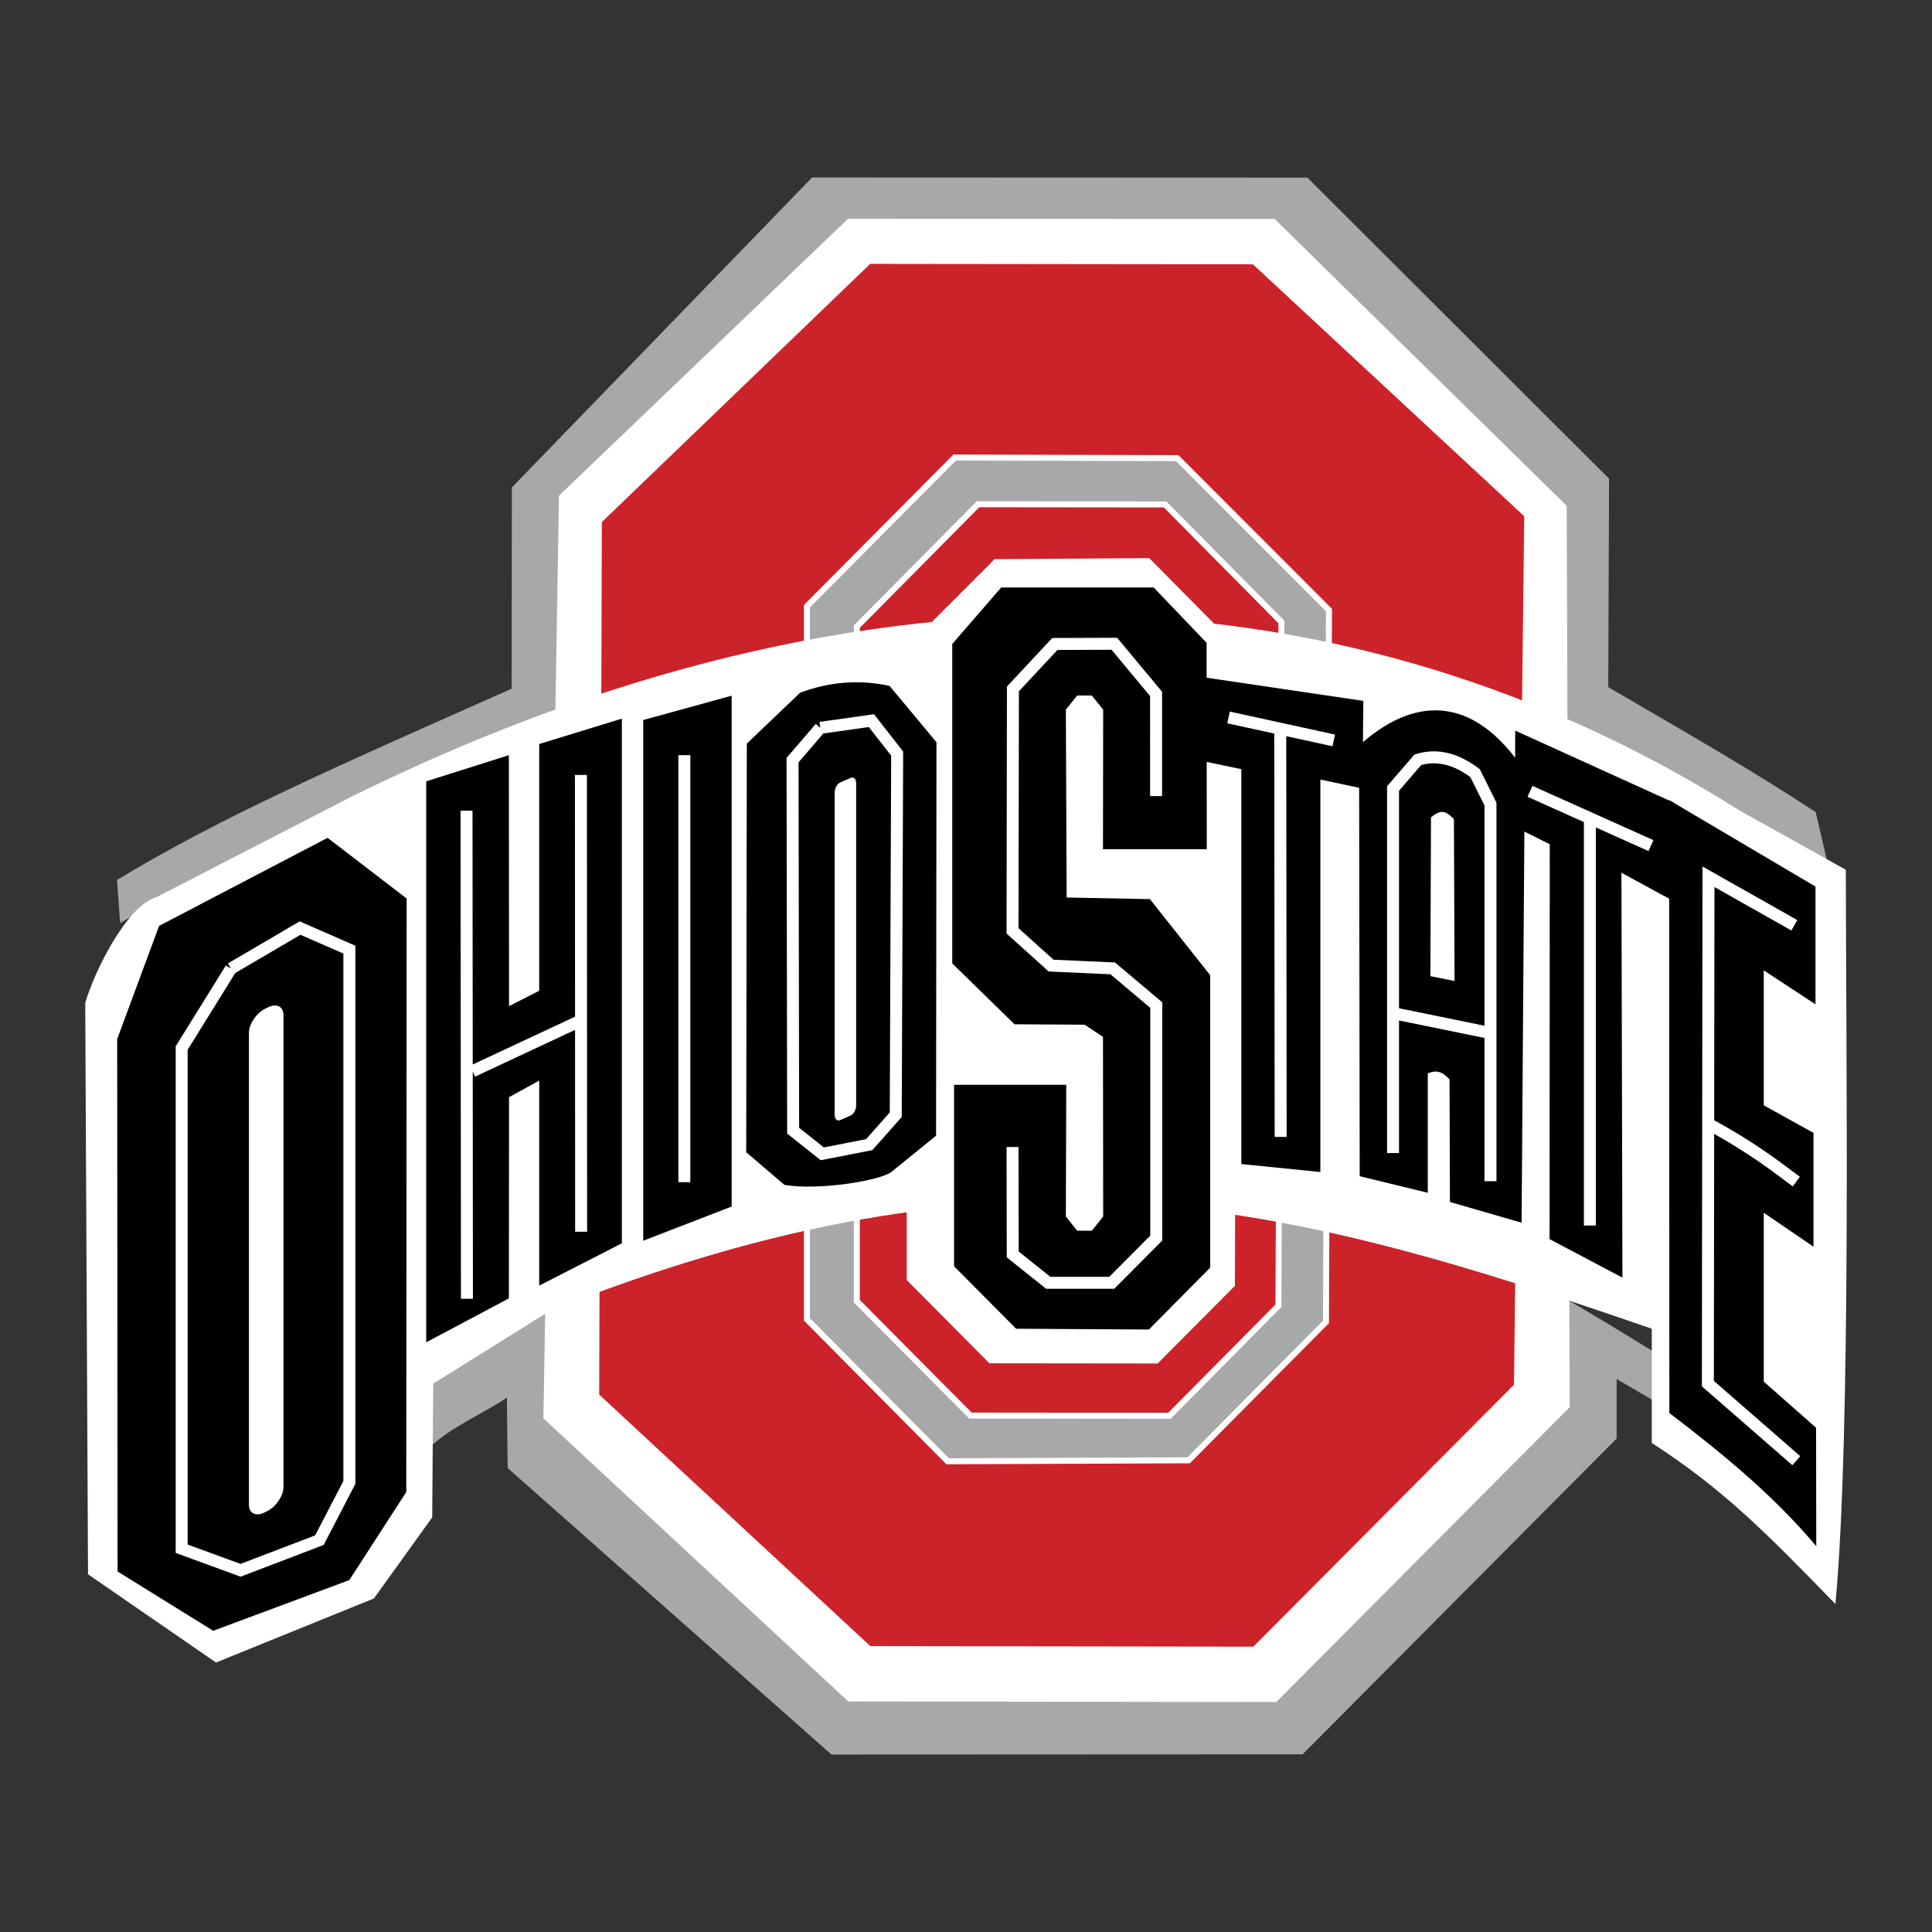 <svg xmlns="http://www.w3.org/2000/svg" width="500" height="500" viewBox="0 0 192.756 192.756"><rect x="0" y="0" width="192.756" height="192.756" fill="#333333" stroke="none"/><path fill-rule="evenodd" clip-rule="evenodd" fill="#fff" fill-opacity="0" d="M0 0h192.756v192.756H0V0z"/><path d="M42.742 138.364l.1 6.075c1.952-1.972 5.676-3.565 7.728-4.999l.08 7.03 32.306 28.582 47.005-.021 31.332-31.509v-5.937l3.545 2.072.039-4.86c-49.096-30.332-70.428-32.803-122.135 3.567zM11.989 92.096l-.318-4.302C22.207 81.42 33.64 76.44 51.048 68.712l.02-20.077 29.956-30.932 49.416.02 30.096 30.036-.08 20.793c8.863 5.179 14.242 8.246 20.695 12.469l1.135 4.88C126.477 56.543 70.348 57.559 11.989 92.096z" fill-rule="evenodd" clip-rule="evenodd" fill="#a6a8aa"/><path fill-rule="evenodd" clip-rule="evenodd" fill="#fff" d="M127.174 21.846l29.138 28.622.299 89.928-29.279 29.418-42.703-.059-30.414-28.243 1.554-92.06 28.84-27.626 42.565.02z"/><path fill-rule="evenodd" clip-rule="evenodd" fill="#cc2229" d="M86.82 26.328l38.184.044 27.068 25.133-1.021 86.65-26.004 26.132-38.213-.054-27.052-25.096.266-87.05L86.82 26.328z"/><path fill-rule="evenodd" clip-rule="evenodd" fill="#a6a8aa" stroke="#fff" stroke-width=".598" stroke-miterlimit="2.613" d="M117.453 45.708l15.139 15.157-.299 71.026-13.703 13.803-24.042.099-14.042-14.161V60.486l14.739-14.838 22.208.06z"/><path fill-rule="evenodd" clip-rule="evenodd" fill="#cc2229" stroke="#fff" stroke-width=".598" stroke-miterlimit="2.613" d="M127.85 62.06l-.299 68.217-10.875 10.975-19.857-.02-11.333-11.413V62.518l12.09-12.209 18.662.02L127.85 62.06z"/><path fill-rule="evenodd" clip-rule="evenodd" fill="#fff" d="M123.209 128.286l-7.707 7.748-16.791-.019-8.246-8.306v-63.14l8.764-8.783 15.435-.099 8.705 8.803-.16 63.796z"/><path d="M8.504 100.062c.956-3.286 4.203-9.739 7.111-10.556l19.639-10.118c55.53-27.327 102.854-20.874 138.268 1.454l10.637 5.936c0 17.168.557 56.068-1.037 73.256-7.109-7.31-11.232-11.473-18.324-16.072v-11.394c-37.066-12.808-64.273-19.838-109.885-1.812l-11.692 7.29-.1 13.345-5.816 8.087-15.755 6.392-12.768-8.804-.278-57.004z" fill-rule="evenodd" clip-rule="evenodd" fill="#fff"/><path fill-rule="evenodd" clip-rule="evenodd" d="M120.4 84.726l-.019-20.595-5.277-5.517H99.887l-4.881 5.637v31.868l6.215 6.075 6.99.039 1.834 1.215.019 17.927-1.136 1.413h-1.453l-1.135-1.413.039-13.146H95.186v18.105l6.195 6.234 13.244.079 6.115-6.173v-29.18l-6.015-7.588-8.305-.16-.08-18.742 1.135-1.414h1.453l1.136 1.414-.019 13.922H120.4z"/><path fill-rule="evenodd" clip-rule="evenodd" d="M119.844 67.537l16.174 2.39-.08 8.744-4.204-.896v39.158l-7.886-.796V76.739l-4.004-.837v-8.365z"/><path d="M142.449 107.094c.717-.318 1.416-.279 2.172.617l.039 12.21 7.15 2.071.32-45.034c-5.238-7.947-11.273-7.35-16.533-2.569l.061 42.963 6.791 1.652v-11.91z" fill-rule="evenodd" clip-rule="evenodd"/><path d="M142.709 97.394l.061-15.834c1.215-1.095 1.752-.319 2.289.16l.061 16.153-2.411-.479z" fill-rule="evenodd" clip-rule="evenodd" fill="#fff"/><path fill-rule="evenodd" clip-rule="evenodd" d="M151.174 72.895l15.834 7.19.08 9.879-5.318-2.887.099 40.392-7.269-3.843.019-39.397-3.484-1.733.039-9.601z"/><path d="M166.531 79.826l14.6 8.625v11.751l-5.16-3.386v13.464l4.961 2.749v11.354l-4.961-3.387v16.851l5.219 4.601.02 11.812c-4.201-4.96-8.941-8.924-14.658-13.285l-.021-61.149zM15.874 92.375l16.81-8.784 7.887 6.055-.039 59.214-5.677 8.785-13.584 5.059-9.541-5.916-.039-53.12 4.183-11.293z" fill-rule="evenodd" clip-rule="evenodd"/><path d="M26.43 100.655l.259-.134c.876-.451 1.593-.115 1.593.747v47.093c0 .862-.717 1.938-1.593 2.39l-.259.133c-.877.452-1.594.116-1.594-.746v-47.092c0-.863.717-1.939 1.594-2.391z" fill-rule="evenodd" clip-rule="evenodd" fill="#fff"/><path fill-rule="evenodd" clip-rule="evenodd" d="M50.789 109.464l-.02 20.077-8.246 4.382V77.954l8.246-2.609.02 25.036 3.008-1.533V74.229l8.245-2.529v52.344l-8.245 4.222v-20.455l-3.008 1.653zM64.174 71.839l8.823-2.429v50.969l-8.823 3.406V71.839zM79.829 69.111c2.948-1.096 5.916-1.334 8.923-.677l4.68 5.617-.04 39.257-4.442 3.605c-1.115.896-7.449 1.893-10.696 1.295l-3.804-3.247.06-40.771 5.319-5.079z"/><path d="M83.825 78.071l1.042-.457c.303-.132.551.1.551.516v32.168c0 .416-.248.865-.551.997l-1.042.458c-.303.132-.55-.1-.55-.517V79.069c0-.416.247-.865.55-.998z" fill-rule="evenodd" clip-rule="evenodd" fill="#fff"/><path d="M23.043 96.637l6.892-4.043 4.92 2.151v53.161l-2.987 5.756L24 156.669l-5.875-2.151v-49.953l4.918-7.928m34.916-19.32l.02 45.572M46.546 80.882l.04 48.699m.558-22.707l10.736-5.019m10.397-26.51v42.603m13.564-45.332l5.099-.717 2.57 3.286-.14 36.03-2.649 2.988-4.681.916-2.908-2.31-.06-36.968 2.769-3.225m33.501 6.812V69.23l-4.162-5-5.936.02-4.184 4.481-.039 24.14 3.844 3.465 6.154.279 4.342 3.665v23.243l-4.441 4.462h-6.334l-3.545-2.828-.02-10.716m26.709-41.725l.041 40.712m-5.199-41.848l10.496 2.291m5.916 41.169V78.671l2.471-2.868c1.891-.578 3.783-.12 5.715 1.334l1.535 3.087v37.624m0-14.778l-9.342-1.912m19.26-19.718v40.831m-5.975-43.321l12.07 5.417m14.501 33.523c-1.812-1.335-4.242-3.307-8.664-5.697m8.465-19.878l-8.564-4.84-.061 50.571 8.824 7.688" fill="none" stroke="#fff" stroke-width="1.195" stroke-miterlimit="2.613"/></svg>
